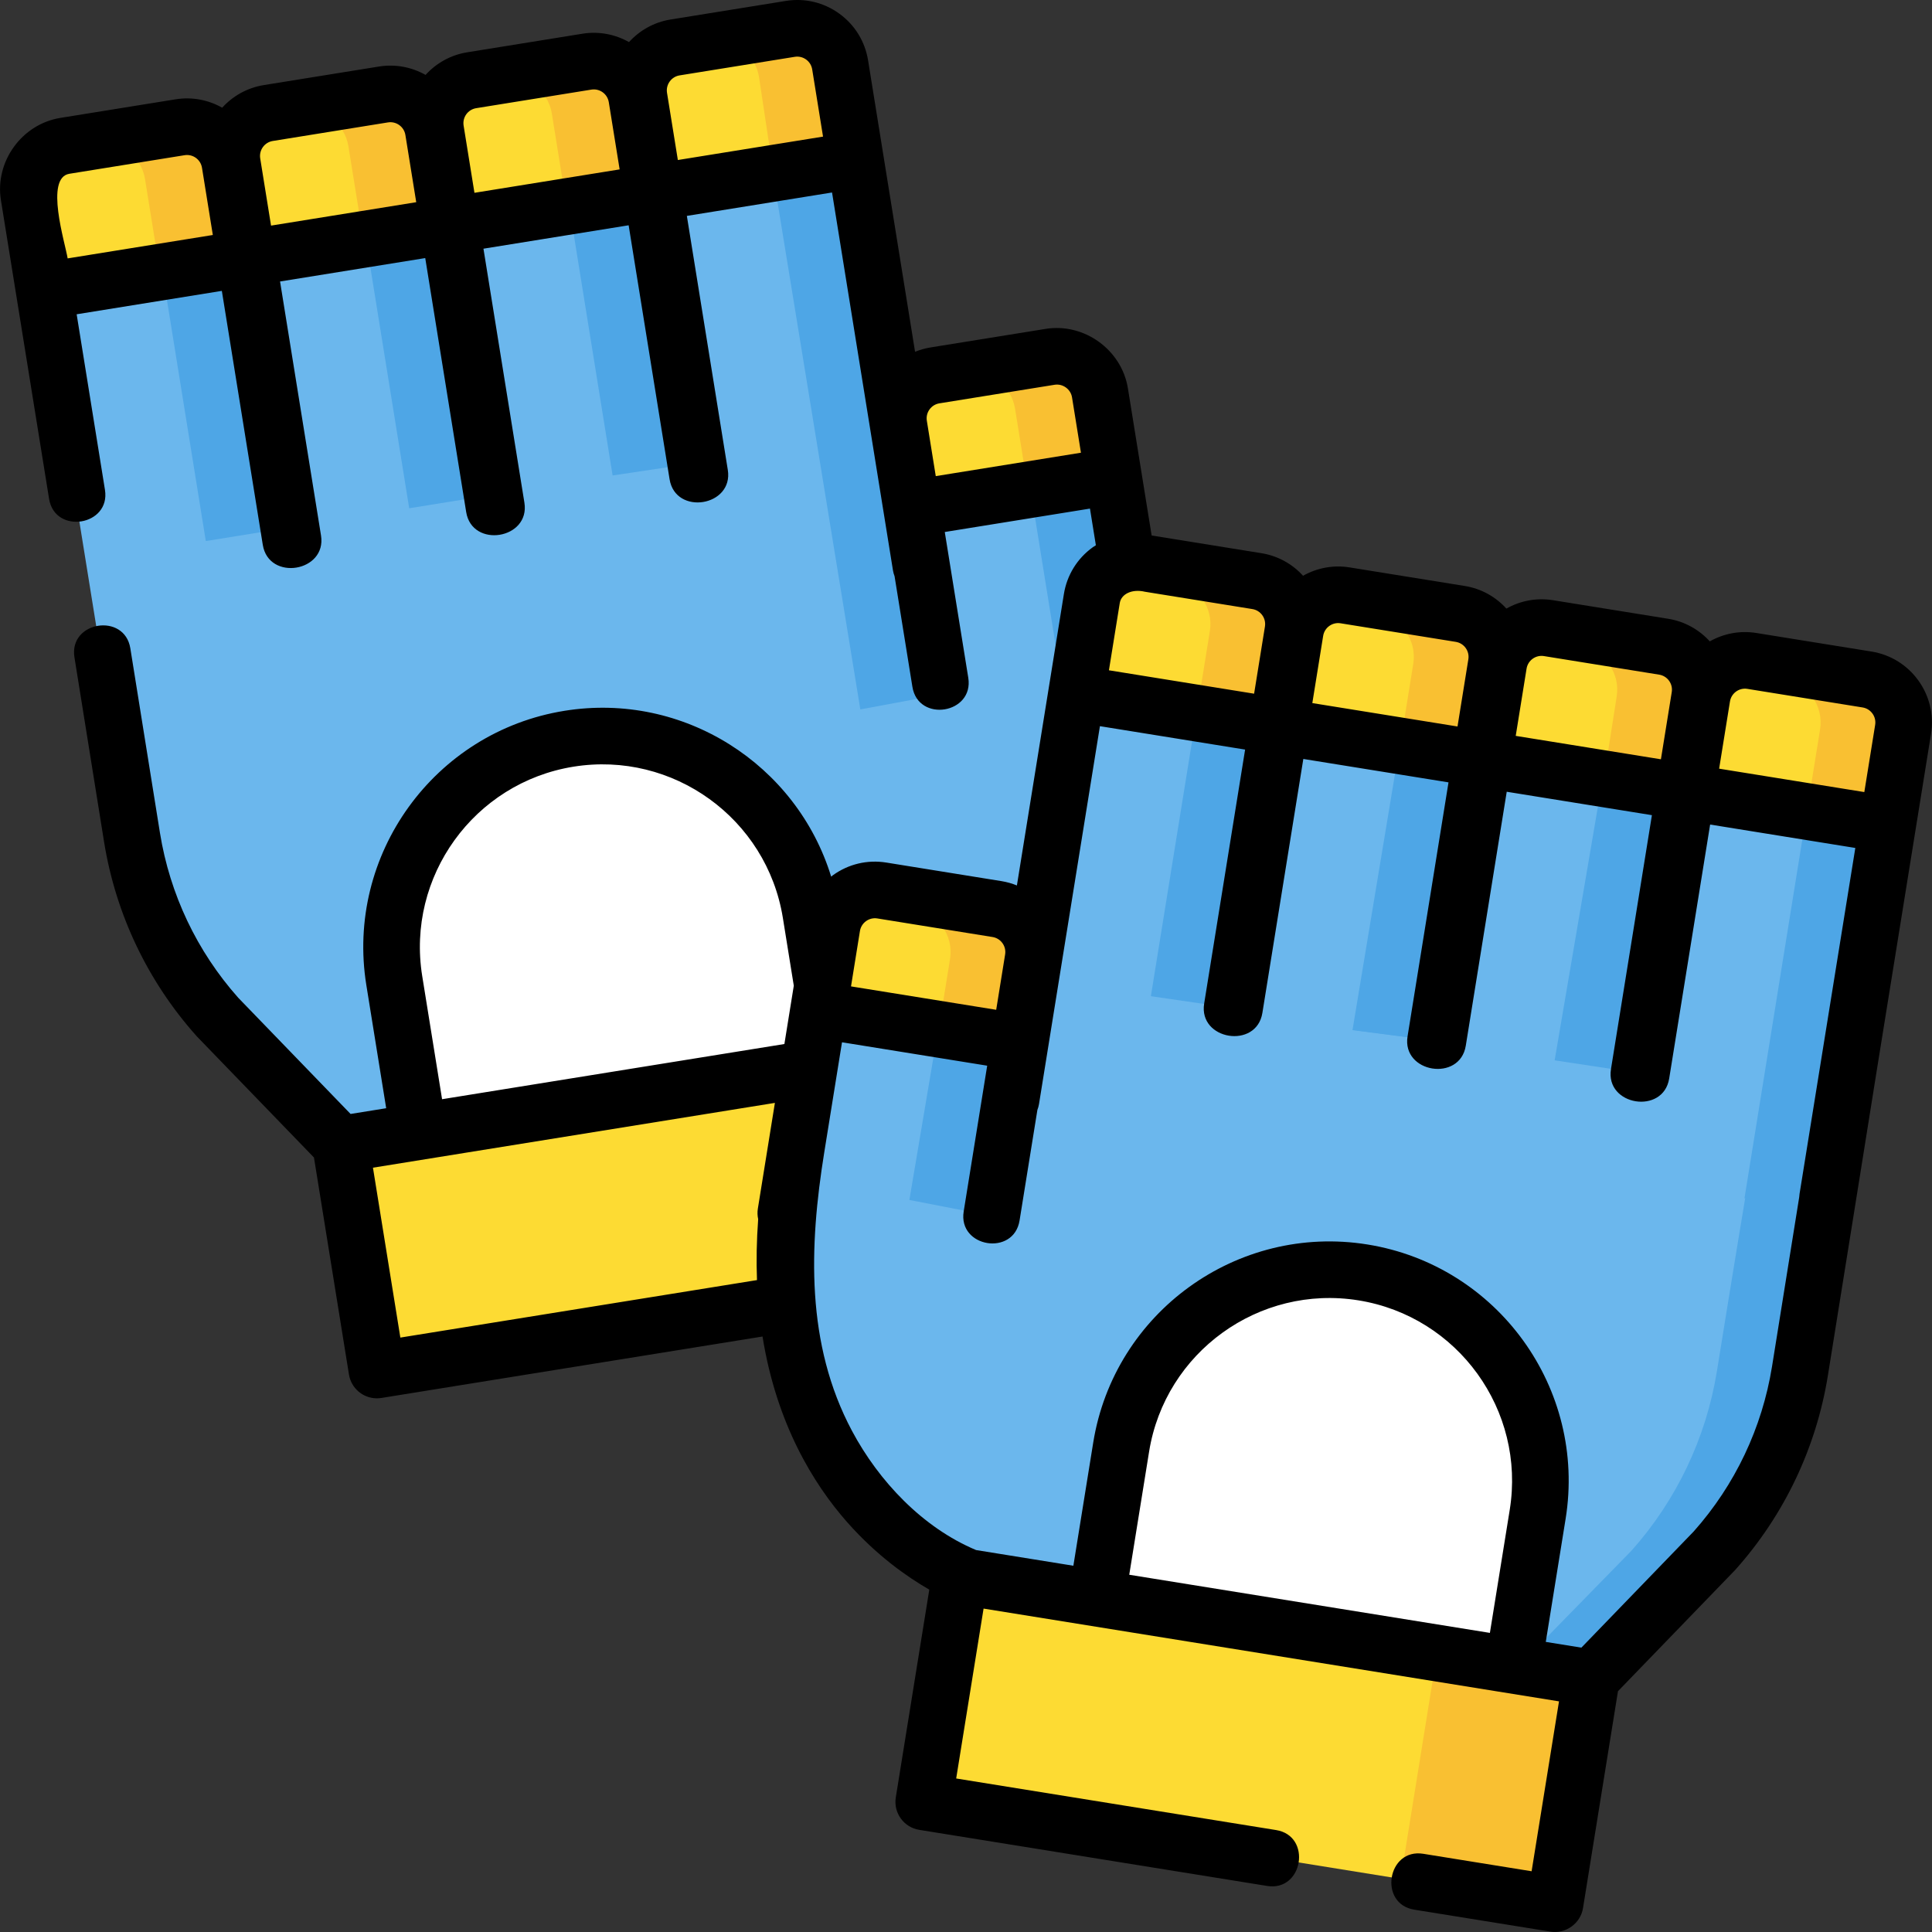 <?xml version="1.0" encoding="iso-8859-1"?>
<!-- Generator: Adobe Illustrator 21.0.0, SVG Export Plug-In . SVG Version: 6.00 Build 0)  -->
<svg xmlns="http://www.w3.org/2000/svg" xmlns:xlink="http://www.w3.org/1999/xlink" version="1.1" id="Capa_1" x="0px" y="0px" viewBox="0 0 512.002 512.002" style="enable-background:new 0 0 512.002 512.002;" xml:space="preserve" width="512" height="512">
<rect x="0" y="0" width="512.002" height="512.002" fill="#333333" stroke="none"/>
<g>
	<g>
		<g>
			<g>
				<g>
					<g>
						<path style="fill:#6BB7ED;" d="M302.938,180.387l0.306-0.14L291,104.299c-1.013-6.284-6.929-10.557-13.213-9.544        l-30.528,4.922c-6.284,1.013-10.557,6.929-9.544,13.213l-15.572-95.502c-1.013-6.284-6.929-10.557-13.213-9.544l-30.528,4.922        c-6.284,1.013-10.557,6.929-9.544,13.213l-0.62,0.1c-1.013-6.284-6.929-10.557-13.213-9.544l-30.528,4.922        c-6.284,1.013-10.557,6.929-9.544,13.213l-0.62,0.1c-1.013-6.284-6.929-10.557-13.213-9.544l-30.528,4.922        c-6.284,1.013-10.557,6.929-9.544,13.213l-0.62,0.1c-1.013-6.284-6.929-10.557-13.213-9.544l-30.528,4.922        c-6.284,1.013-10.557,6.929-9.544,13.213l20.04,124.3l-0.194-0.088c0,0,2.345,13.938,7.49,45.843        c2.855,17.702,10.714,34.218,22.647,47.602l32.437,33.549l-0.074,0.507l165-27l0.213-1.808l0.119,1.859        C254.824,276.815,309.545,256.624,302.938,180.387z"/>
						<path style="fill:#4EA6E6;" d="M222.144,17.388c-1.013-6.284-6.929-10.557-13.213-9.544l-13.284,2.142        c2.32,1.728,4,4.321,4.497,7.402l27.853,170.615l21.496-4L222.144,17.388z"/>
						<g>
							<path style="fill:#FDDB33;" d="M222.144,17.388c-1.013-6.284-6.929-10.557-13.213-9.544l-30.528,4.922         c-6.284,1.013-10.557,6.929-9.544,13.213l-0.62,0.1c-1.013-6.284-6.929-10.557-13.213-9.544l-30.528,4.922         c-6.284,1.013-10.557,6.929-9.544,13.213l-0.62,0.1c-1.013-6.284-6.929-10.557-13.213-9.544l-30.528,4.922         c-6.284,1.013-10.557,6.929-9.544,13.213l-0.62,0.1c-1.013-6.284-6.929-10.557-13.213-9.544l-30.528,4.922         c-6.284,1.013-10.557,6.929-9.544,13.213l4.124,25.583l215.007-34.891L222.144,17.388z"/>
						</g>
						<g>
							<path style="fill:#4EA6E6;" d="M92.335,34.77l16.11,99.924l21.443-3.457L114.335,34.77         c-1.013-6.284-6.929-10.557-13.213-9.544l-13.284,2.142C90.159,29.096,91.839,31.688,92.335,34.77z"/>
						</g>
						<g>
							<path style="fill:#4EA6E6;" d="M146.24,26.079l16.11,99.924l21.483-3.21L168.24,26.079         c-1.013-6.284-6.929-10.557-13.213-9.544l-13.284,2.142C144.063,20.405,145.743,22.997,146.24,26.079z"/>
							<path style="fill:#4EA6E6;" d="M38.431,43.461l16.11,99.924l21.443-3.457L60.431,43.461         c-1.013-6.284-6.929-10.557-13.213-9.544l-13.284,2.142C36.255,37.787,37.934,40.379,38.431,43.461z"/>
						</g>
						<path style="fill:#4EA6E6;" d="M302.938,180.387l0.306-0.14L291,104.299c-1.013-6.284-6.929-10.557-13.213-9.544        l-13.284,2.142c2.32,1.728,4,4.321,4.497,7.402l12.245,75.948l-0.306,0.14c3.768,43.48-12.411,68.724-27.011,82.395        l0.898,14.033C254.824,276.815,309.545,256.624,302.938,180.387z"/>
						<path style="fill:#FFFFFF;" d="M221.493,284.764l-7.123-42.502c-4.914-30.482-33.609-51.209-64.09-46.294l0,0        c-30.482,4.915-51.208,33.609-46.293,64.091l7.507,42.705"/>
						
							<rect x="93.479" y="289.559" transform="matrix(0.987 -0.159 0.159 0.987 -48.639 32.443)" style="fill:#FDDB33;" width="169.465" height="60.605"/>
					</g>
					<g>
						<path style="fill:#FDDB33;" d="M237.715,112.89c-1.013-6.284,3.26-12.2,9.544-13.213l30.528-4.922        c6.284-1.013,12.199,3.26,13.213,9.544l3.571,22.149l-53.3,8.497L237.715,112.89z"/>
					</g>
					<g>
						<polygon style="fill:none;" points="76.541,143.385 64.507,68.74 65.022,68.657 76.747,143.352       "/>
						
							<rect x="124.427" y="59.548" transform="matrix(0.987 -0.159 0.159 0.987 -13.903 21.096)" style="fill:none;" width="0.628" height="75.577"/>
						
							<rect x="178.333" y="50.888" transform="matrix(0.987 -0.159 0.159 0.987 -11.835 29.565)" style="fill:none;" width="0.628" height="75.546"/>
						<path style="fill:#F9C032;" d="M255.787,98.755c6.284-1.013,12.199,3.26,13.213,9.544l3.493,21.668l22.077-3.52L291,104.299        c-1.013-6.284-6.929-10.557-13.213-9.544l-30.528,4.922c-1.08,0.174-2.095,0.502-3.04,0.943L255.787,98.755z"/>
						<path style="fill:#F9C032;" d="M133.027,20.535c6.284-1.013,12.199,3.26,13.213,9.544l4.012,24.887l22.073-3.546        l-4.085-25.341c-1.013-6.284-6.929-10.557-13.213-9.544l-30.528,4.922c-1.08,0.174-2.095,0.502-3.04,0.943L133.027,20.535z"/>
						<path style="fill:#F9C032;" d="M222.144,17.388c-1.013-6.284-6.929-10.557-13.213-9.544l-18.083,2.916        c5.103,0.479,9.442,4.333,10.295,9.628l3.853,25.615l21.239-3.244L222.144,17.388z"/>
						<path style="fill:#F9C032;" d="M25.218,37.917c6.284-1.013,12.2,3.26,13.213,9.544l4.002,24.825l22.073-3.546l-4.075-25.279        c-1.013-6.284-6.929-10.557-13.213-9.544l-30.528,4.922c-1.08,0.174-2.095,0.502-3.04,0.943L25.218,37.917z"/>
						<path style="fill:#F9C032;" d="M79.123,29.226c6.284-1.013,12.199,3.26,13.213,9.544l4.007,24.856l22.073-3.546l-4.081-25.31        c-1.013-6.284-6.929-10.557-13.213-9.544l-30.528,4.922c-1.08,0.174-2.095,0.502-3.04,0.943L79.123,29.226z"/>
					</g>
				</g>
			</g>
			<g>
				<g>
					<g>
						<path style="fill:#6BB7ED;" d="M494.799,180.078l-30.528-4.922c-6.284-1.013-12.2,3.26-13.213,9.544l-0.62-0.1        c1.013-6.284-3.26-12.2-9.544-13.213l-30.528-4.922c-6.284-1.013-12.199,3.26-13.213,9.544l-0.62-0.1        c1.013-6.284-3.26-12.2-9.544-13.213l-30.528-4.922c-6.284-1.013-12.199,3.26-13.213,9.544l-0.62-0.1        c1.013-6.284-3.26-12.2-9.544-13.213l-30.528-4.922c-6.284-1.013-12.2,3.26-13.213,9.544L273.13,259.173l-0.165-0.024        l0.809-5.019c1.013-6.284-3.26-12.2-9.544-13.213l-30.528-4.922c-6.284-1.013-12.199,3.26-13.213,9.544l-12.245,75.948        l0.307,0.14c-6.607,76.237,48.113,96.428,48.113,96.428l0.119-1.859l0.213,1.808l165,27l-0.074-0.507l32.437-33.549        c11.934-13.383,19.792-29.899,22.647-47.602c5.145-31.904,7.49-45.843,7.49-45.843l-0.194,0.088l20.04-124.3        C505.356,187.007,501.083,181.091,494.799,180.078z M262.684,323.935l0.108-1.692l10.03-62.214l0.14,0.174L262.684,323.935z"/>
						<g>
							<path style="fill:#4EA6E6;" d="M311.086,154.005c6.284,1.013,10.557,6.929,9.544,13.213l-15.634,96.785l21.524,3.139         l16.11-99.924c1.013-6.284-3.26-12.2-9.544-13.213l-30.528-4.922c-3.203-0.516-6.305,0.346-8.716,2.142L311.086,154.005z"/>
							<path style="fill:#4EA6E6;" d="M440.895,171.387l-30.528-4.922c-3.203-0.516-6.305,0.346-8.716,2.142l17.244,2.78         c6.284,1.013,10.557,6.929,9.544,13.213l-16.442,96.403l23.015,3.477l15.442-98.403         C451.452,178.316,447.179,172.4,440.895,171.387z"/>
						</g>
						<g>
							<path style="fill:#4EA6E6;" d="M494.799,180.078l-30.528-4.922c-3.203-0.516-6.305,0.346-8.716,2.142l17.244,2.78         c6.284,1.013,10.557,6.929,9.544,13.213l-20.04,124.3l0.194-0.088c0,0-2.345,13.938-7.49,45.843         c-2.855,17.702-10.714,34.219-22.647,47.602l-30.362,31.056l19.757,2.668l32.605-33.724         c11.934-13.383,19.792-29.899,22.647-47.602c5.145-31.904,7.49-45.843,7.49-45.843l-0.194,0.088l20.04-124.3         C505.356,187.007,501.083,181.091,494.799,180.078z"/>
							<path style="fill:#4EA6E6;" d="M364.991,162.696c6.284,1.013,10.557,6.929,9.544,13.213l-16.11,97.094l22,2.83l16.11-99.924         c1.013-6.284-3.26-12.2-9.544-13.213l-30.528-4.922c-3.203-0.516-6.305,0.346-8.716,2.142L364.991,162.696z"/>
						</g>
						<g>
							<path style="fill:#4EA6E6;" d="M364.991,162.696c6.284,1.013,10.557,6.929,9.544,13.213l-15.538,97.094l21.428,2.83         l16.11-99.924c1.013-6.284-3.26-12.2-9.544-13.213l-30.528-4.922c-3.203-0.516-6.305,0.346-8.716,2.142L364.991,162.696z"/>
						</g>
						<path style="fill:#4EA6E6;" d="M264.23,240.916l-30.528-4.922c-3.203-0.516-6.305,0.346-8.716,2.142l17.244,2.78        c6.284,1.013,10.557,6.929,9.544,13.213l-10.778,63.874l21.796,4.239l10.981-68.114        C274.787,247.845,270.514,241.929,264.23,240.916z"/>
						<path style="fill:#FFFFFF;" d="M289.996,426.003l7.123-42.502c4.914-30.482,33.609-51.209,64.09-46.294h0        c30.482,4.915,51.208,33.609,46.293,64.091l-7.507,42.705"/>
						
							<rect x="302.976" y="376.367" transform="matrix(0.159 -0.987 0.987 0.159 -174.991 716.737)" style="fill:#FDDB33;" width="60.605" height="169.465"/>
						<polygon style="fill:#F9C032;" points="254.449,417.697 254.353,418.292 380.754,438.671 371.203,497.908 375.996,498.681         412.107,504.503 421.754,444.671       "/>
					</g>
					<g>
						<path style="fill:#FDDB33;" d="M273.774,254.129c1.013-6.284-3.26-12.2-9.544-13.213l-30.528-4.922        c-6.284-1.013-12.199,3.26-13.213,9.544l-3.571,22.149l53.3,8.497L273.774,254.129z"/>
					</g>
					<path style="fill:#F9C032;" d="M264.23,240.916l-30.528-4.922c-3.202-0.516-6.305,0.346-8.716,2.142l17.244,2.78       c6.284,1.013,10.557,6.929,9.544,13.213l-3.004,18.635l21.449,3.419l3.556-22.055       C274.787,247.845,270.514,241.929,264.23,240.916z"/>
					<g>
						<path style="fill:#FDDB33;" d="M494.799,180.078l-30.528-4.922c-6.284-1.013-12.2,3.26-13.213,9.544l-0.62-0.1        c1.013-6.284-3.26-12.2-9.544-13.213l-30.528-4.922c-6.284-1.013-12.199,3.26-13.213,9.544l-0.62-0.1        c1.013-6.284-3.26-12.2-9.544-13.213l-30.528-4.922c-6.284-1.013-12.199,3.26-13.213,9.544l-0.62-0.1        c1.013-6.284-3.26-12.2-9.544-13.213l-30.528-4.922c-6.284-1.013-12.2,3.26-13.213,9.544l-4.094,25.382l215.016,34.556        l4.075-25.274C505.356,187.007,501.083,181.091,494.799,180.078z"/>
						<polygon style="fill:none;" points="434.948,284.624 446.983,209.979 446.467,209.896 434.742,284.591       "/>
						
							<rect x="348.96" y="238.262" transform="matrix(0.159 -0.987 0.987 0.159 89.656 582.421)" style="fill:none;" width="75.577" height="0.628"/>
						
							<rect x="295.069" y="229.587" transform="matrix(0.159 -0.987 0.987 0.159 52.894 521.907)" style="fill:none;" width="75.546" height="0.628"/>
						<path style="fill:#F9C032;" d="M386.991,162.696l-30.528-4.922c-3.202-0.516-6.305,0.346-8.716,2.142l17.244,2.78        c6.284,1.013,10.557,6.929,9.544,13.213l-3.525,21.865l21.445,3.445l4.081-25.31        C397.547,169.625,393.275,163.709,386.991,162.696z"/>
						<path style="fill:#F9C032;" d="M333.086,154.005l-30.528-4.922c-3.203-0.516-6.305,0.346-8.716,2.142l17.244,2.78        c6.284,1.013,10.557,6.929,9.544,13.213l-3.53,21.896l21.445,3.445l4.085-25.341        C343.643,160.934,339.37,155.019,333.086,154.005z"/>
						<path style="fill:#F9C032;" d="M494.799,180.078l-30.528-4.922c-3.203-0.516-6.305,0.346-8.716,2.142l17.244,2.78        c6.284,1.013,10.557,6.929,9.544,13.213l-3.515,21.804l21.445,3.445l4.071-25.249        C505.356,187.007,501.083,181.091,494.799,180.078z"/>
						<path style="fill:#F9C032;" d="M440.895,171.387l-30.528-4.922c-3.203-0.516-6.305,0.346-8.716,2.142l17.244,2.78        c6.284,1.013,10.557,6.929,9.544,13.213l-3.43,21.849l21.459,3.447l3.971-25.296        C451.452,178.316,447.179,172.4,440.895,171.387z"/>
					</g>
				</g>
			</g>
		</g>
		<g>
			<polygon style="fill:none;" points="262.793,322.243 262.684,323.935 272.963,260.202 272.823,260.028    "/>
		</g>
	</g>
	<g>
		<polygon style="fill:none;" points="262.793,322.243 262.684,323.935 272.963,260.202 272.823,260.028   "/>
	</g>
	<path d="M495.993,172.673l-30.528-4.922c-4.417-0.715-8.725,0.174-12.35,2.22c-2.798-3.08-6.608-5.277-11.026-5.989l-30.527-4.922   c-4.418-0.712-8.727,0.177-12.351,2.221c-2.798-3.08-6.608-5.278-11.026-5.991l-30.528-4.922   c-4.409-0.713-8.713,0.174-12.337,2.217c-2.887-3.186-6.732-5.291-11.039-5.985l-29.084-4.689l-6.288-38.998   c-1.646-10.212-11.586-17.406-21.811-15.755l-30.527,4.922c-1.414,0.228-2.771,0.623-4.069,1.142l-12.45-77.22   c-0.809-5.017-3.522-9.419-7.643-12.395c-4.118-2.976-9.148-4.171-14.167-3.36l-30.529,4.922   c-4.416,0.712-8.225,2.909-11.022,5.988c-3.624-2.045-7.931-2.933-12.353-2.218l-30.528,4.922c-4.42,0.712-8.231,2.911-11.03,5.993   c-3.625-2.044-7.932-2.933-12.346-2.224l-30.529,4.922c-4.417,0.713-8.226,2.91-11.024,5.99c-3.624-2.045-7.932-2.934-12.351-2.22   L16,31.243C5.788,32.889-1.404,42.829,0.246,53.053l12.76,79.144c1.539,9.548,16.348,7.163,14.809-2.387l-7.5-46.523l38.476-6.203   l10.851,67.303c1.565,9.715,16.99,7.202,15.428-2.486L74.218,74.596l38.476-6.204l10.85,67.302   c1.561,9.698,16.991,7.207,15.429-2.486l-10.851-67.303l38.476-6.204l10.85,67.303c1.563,9.698,16.991,7.207,15.429-2.486   l-10.851-67.304l38.476-6.203l16.149,100.165c0.086,0.535,0.233,1.044,0.422,1.53l4.724,29.3c1.542,9.57,16.348,7.16,14.809-2.387   l-6.228-38.632l38.476-6.204l1.566,9.713c-0.279,0.18-0.564,0.348-0.835,0.543c-4.119,2.976-6.833,7.377-7.642,12.395   l-12.45,77.219c-1.298-0.519-2.655-0.914-4.069-1.142l-30.527-4.922c-5.023-0.81-10.05,0.384-14.168,3.36   c-0.16,0.115-0.303,0.247-0.459,0.367c-9.138-29.749-39.102-49.036-70.68-43.945c-34.516,5.564-58.068,38.172-52.504,72.688   l5.26,32.631l-9.436,1.521l-29.777-30.799c-10.947-12.319-18.119-27.424-20.742-43.693c-2.4-14.88-5.366-33.389-7.848-48.901   c-1.529-9.545-16.341-7.184-14.813,2.369c2.483,15.519,5.451,34.035,7.852,48.921c3.087,19.146,11.543,36.92,24.454,51.398   c0.067,0.075,0.136,0.149,0.206,0.222l30.968,32.03l9.271,57.506c0.594,3.686,3.778,6.308,7.396,6.308   c0.396,0,0.799-0.031,1.202-0.097l101-16.283c3.729,23.173,13.488,39.061,22.426,49.197c7.84,8.891,16.009,14.57,21.771,17.88   l-8.878,55.066c-0.659,4.089,2.121,7.938,6.211,8.598l92.194,14.864c9.549,1.547,11.936-13.269,2.387-14.809l-84.789-13.671   l7.259-45.022l152.495,24.587l-7.259,45.022l-28.706-4.628c-9.551-1.539-11.936,13.27-2.387,14.809l36.109,5.822   c4.033,0.654,7.949-2.181,8.599-6.211l9.271-57.506l30.968-32.03c0.07-0.072,0.139-0.146,0.206-0.222   c12.91-14.478,21.366-32.252,24.454-51.398c5.087-31.546,12.82-80.008,12.897-80.494c0.001-0.006,0.001-0.011,0.002-0.017   l14.437-89.544C513.417,184.129,506.35,174.344,495.993,172.673z M463.078,182.56l30.527,4.922   c2.191,0.354,3.687,2.424,3.333,4.616l-2.872,17.811l-38.476-6.203l2.872-17.812C458.815,183.703,460.884,182.197,463.078,182.56z    M409.173,173.87l30.528,4.922c2.191,0.354,3.687,2.424,3.333,4.615l-2.872,17.812l-38.477-6.203l2.872-17.812   C404.911,175.012,406.972,173.511,409.173,173.87z M355.269,165.178l30.527,4.922c2.191,0.354,3.688,2.425,3.334,4.616   l-2.872,17.812l-38.477-6.204l2.872-17.812C351.007,166.321,353.078,164.82,355.269,165.178z M335.226,166.025l-2.872,17.812   l-38.476-6.203l2.872-17.813c0.388-2.413,3.246-3.817,6.687-2.999l28.456,4.588C334.084,161.763,335.578,163.833,335.226,166.025z    M17.927,68.479c-0.671-4.161-6.123-21.366,0.46-22.427l30.529-4.922c2.191-0.359,4.261,1.143,4.614,3.333l2.872,17.813   L17.927,68.479z M71.83,59.788l-2.872-17.812c-0.354-2.191,1.143-4.263,3.333-4.616l30.528-4.922   c2.193-0.351,4.262,1.143,4.615,3.333l2.872,17.813L71.83,59.788z M125.734,51.096l-2.872-17.812   c-0.354-2.191,1.142-4.262,3.333-4.615l30.529-4.922c2.194-0.356,4.261,1.143,4.614,3.333l2.872,17.812L125.734,51.096z    M179.639,42.406l-2.872-17.811c-0.354-2.191,1.143-4.263,3.333-4.616l30.528-4.922c1.062-0.169,2.126,0.082,2.997,0.711   c0.872,0.63,1.446,1.561,1.617,2.622l2.872,17.813L179.639,42.406z M247.989,126.178l-2.366-14.675   c-0.171-1.062,0.081-2.126,0.711-2.997c0.629-0.872,1.561-1.446,2.622-1.617l30.528-4.922c2.168-0.349,4.265,1.165,4.614,3.333   l2.366,14.674L247.989,126.178z M232.509,243.398l30.526,4.922c1.062,0.171,1.993,0.746,2.623,1.617   c0.63,0.872,0.882,1.937,0.711,2.999l-2.366,14.673l-38.476-6.203l2.366-14.675C228.247,244.54,230.322,243.04,232.509,243.398z    M111.894,258.673c-4.248-26.352,13.733-51.245,40.083-55.493c26.355-4.241,51.244,13.733,55.492,40.083l2.864,17.768   c0.009,0.056,0.025,0.109,0.035,0.165l-2.496,15.482l-90.718,14.626L111.894,258.673z M106.097,354.474l-7.259-45.023   l106.519-17.174l-4.517,28.017c-0.155,0.958-0.114,1.902,0.083,2.796c-0.416,5.675-0.51,11.059-0.314,16.147L106.097,354.474z    M400.099,400.105l-5.26,32.63l-95.575-15.41l5.261-32.63c4.249-26.351,29.138-44.337,55.492-40.085   C386.366,348.86,404.347,373.754,400.099,400.105z M448.86,405.845l-29.777,30.799l-9.436-1.521l5.261-32.631   c5.564-34.516-17.988-67.124-52.504-72.689c-34.519-5.568-67.123,17.989-72.688,52.506l-5.261,32.63l-25.779-4.156   c-14.156-5.937-25.781-18.244-32.892-31.589c-12.267-23.018-11.37-48.854-7.35-73.782c1.569-9.732,3.138-19.464,4.707-29.196   l38.476,6.203l-6.228,38.632c-1.539,9.547,13.267,11.956,14.809,2.387l4.724-29.301c0.189-0.485,0.335-0.995,0.422-1.53   l16.149-100.164l38.476,6.203l-10.851,67.303c-1.564,9.699,13.866,12.18,15.429,2.486l10.85-67.302l38.476,6.203L373.02,274.64   c-1.564,9.699,13.866,12.182,15.429,2.486l10.851-67.303l38.476,6.203l-10.851,67.304c-1.564,9.699,13.865,12.179,15.428,2.486   l10.851-67.303l38.476,6.204l-14.781,91.68c-0.045,0.279-0.071,0.557-0.084,0.833c-2.347,14.662-5.024,31.356-7.211,44.921   C466.979,378.421,459.807,393.527,448.86,405.845z"/>
</g>















</svg>
